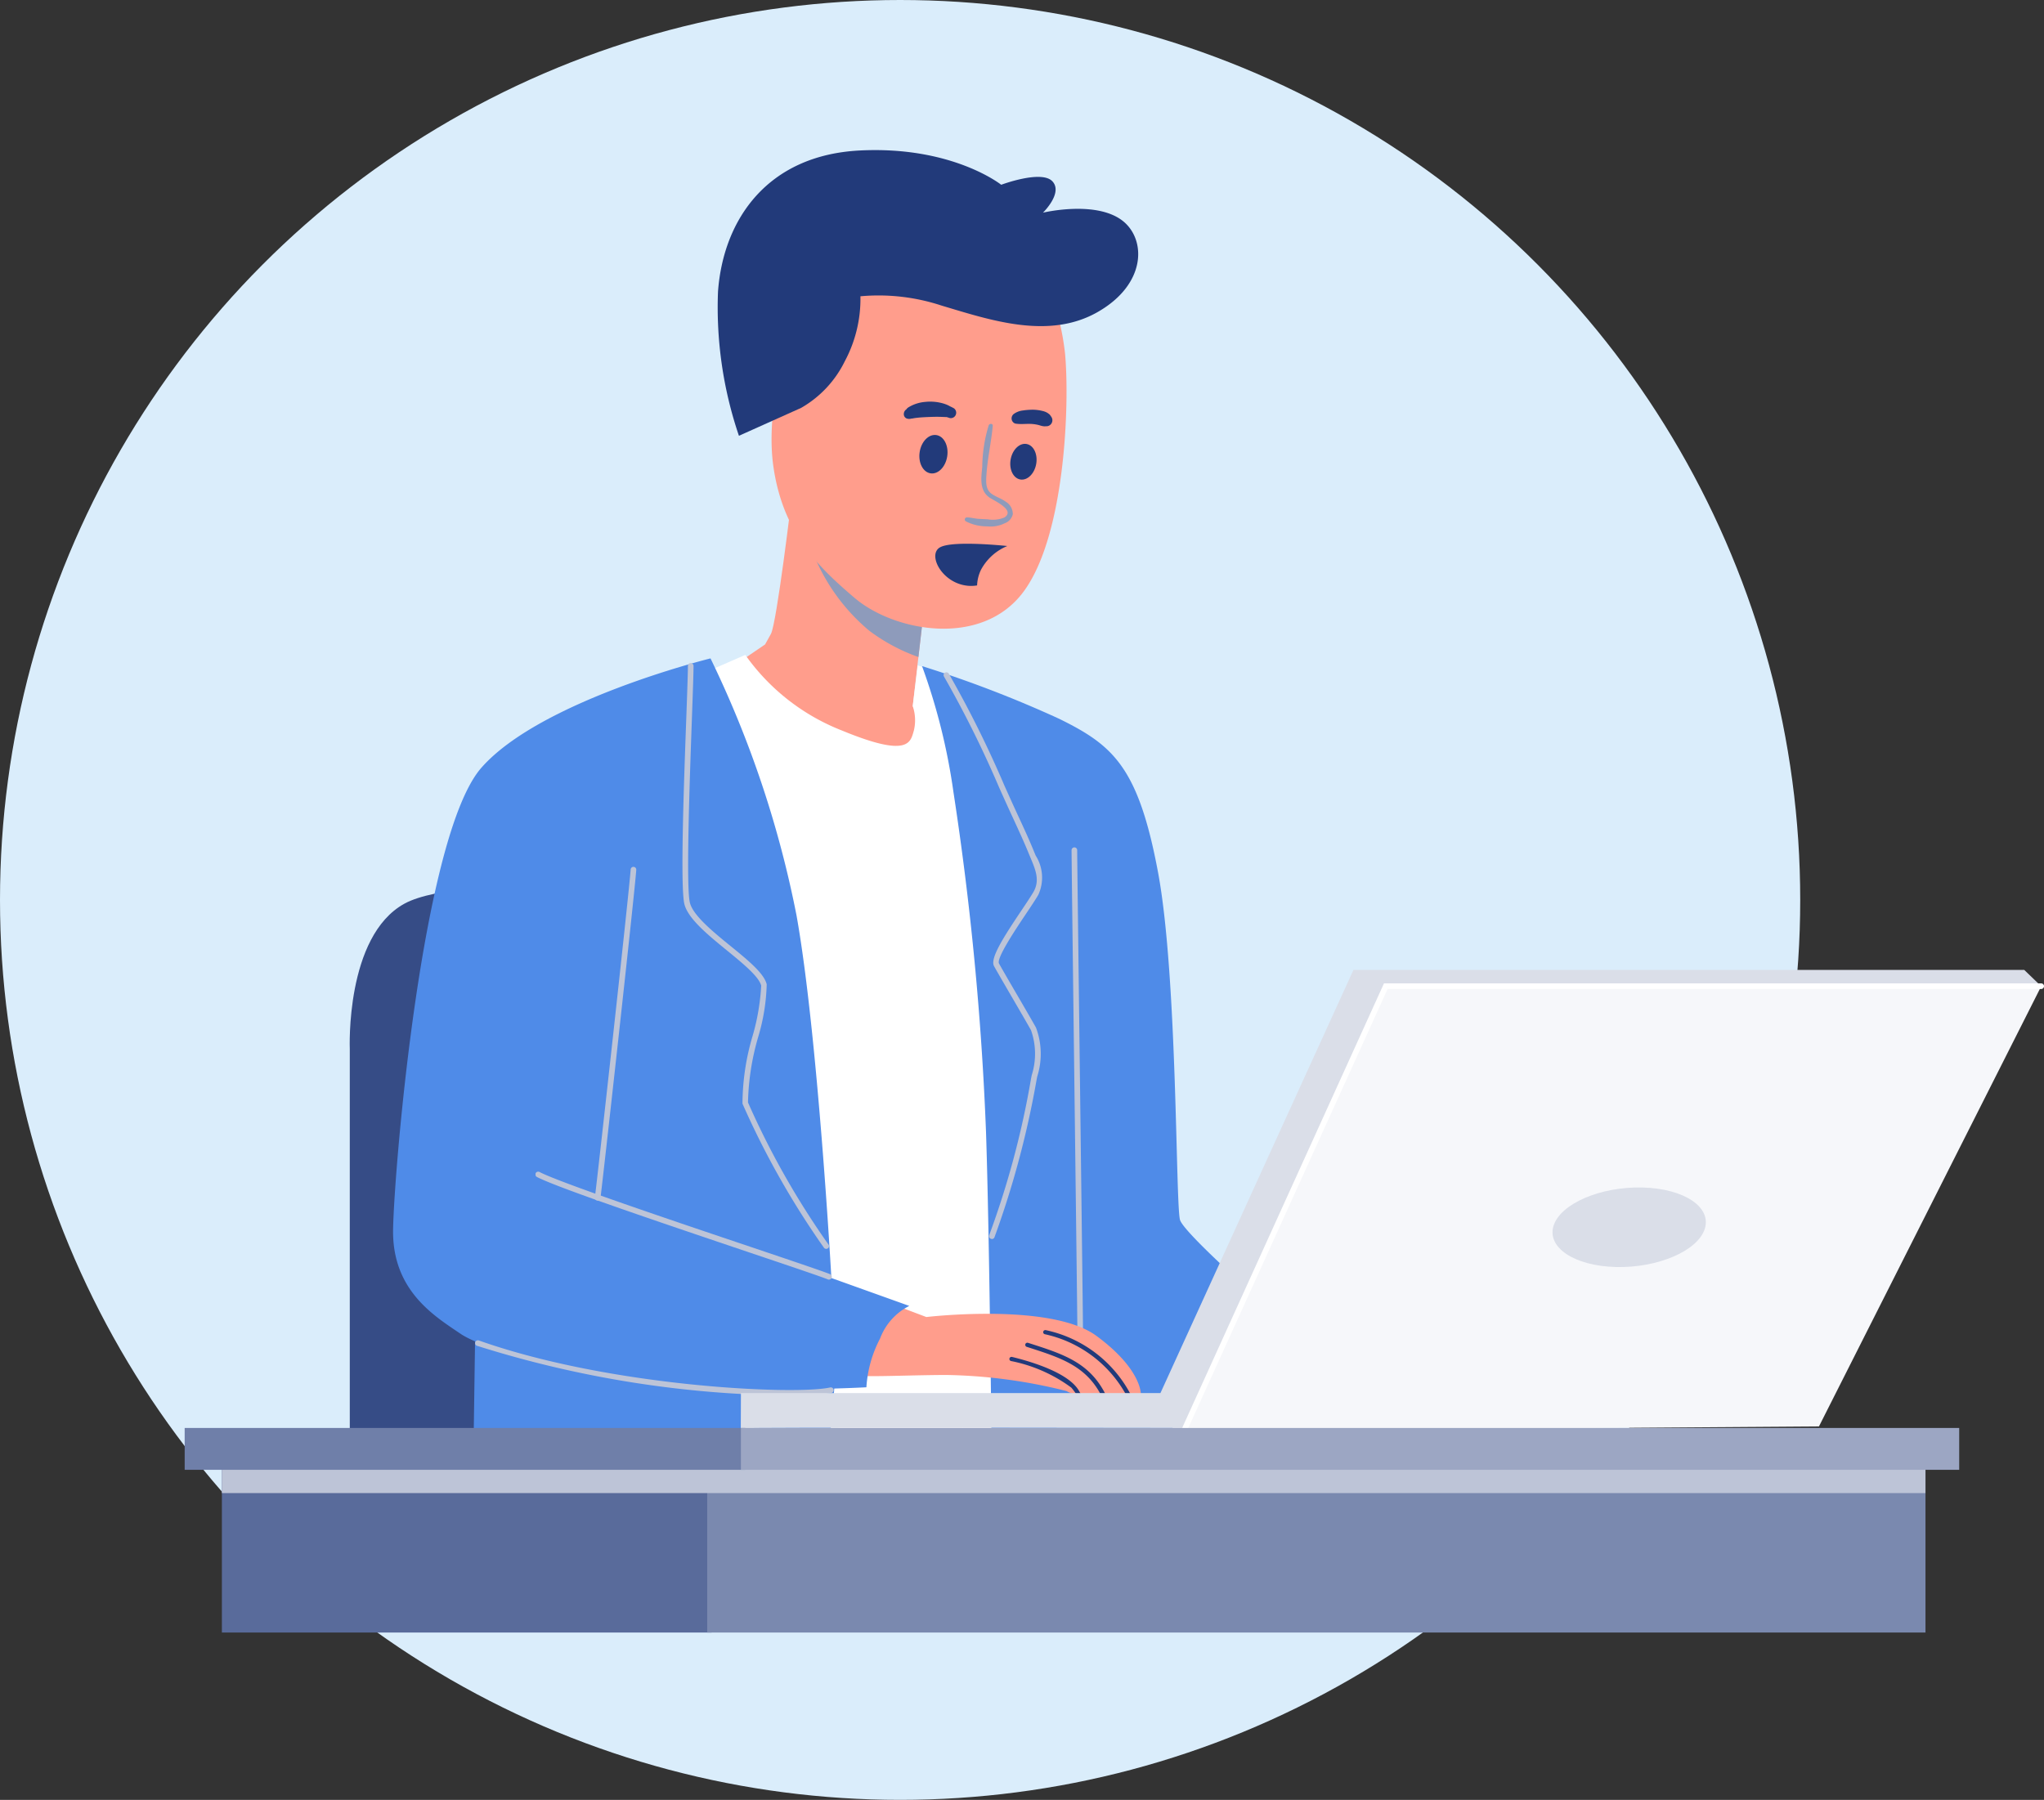 <svg xmlns="http://www.w3.org/2000/svg" xmlns:xlink="http://www.w3.org/1999/xlink" width="109" height="96" viewBox="0 0 109 96">
  <rect x="0" y="0" width="109" height="96" fill="#333333" stroke="none"/>
  <defs>
    <clipPath id="clip-path">
      <rect id="Rectangle_2107" data-name="Rectangle 2107" width="99.152" height="79.077" fill="none"/>
    </clipPath>
    <clipPath id="clip-path-3">
      <rect id="Rectangle_2093" data-name="Rectangle 2093" width="0.61" height="25.97" fill="none"/>
    </clipPath>
    <clipPath id="clip-path-4">
      <rect id="Rectangle_2094" data-name="Rectangle 2094" width="6.674" height="7.816" fill="none"/>
    </clipPath>
    <clipPath id="clip-path-5">
      <rect id="Rectangle_2095" data-name="Rectangle 2095" width="2.566" height="5.468" fill="none"/>
    </clipPath>
    <clipPath id="clip-path-6">
      <rect id="Rectangle_2096" data-name="Rectangle 2096" width="5.263" height="30.217" fill="none"/>
    </clipPath>
    <clipPath id="clip-path-7">
      <rect id="Rectangle_2097" data-name="Rectangle 2097" width="7.811" height="31.24" fill="none"/>
    </clipPath>
    <clipPath id="clip-path-8">
      <rect id="Rectangle_2098" data-name="Rectangle 2098" width="2.21" height="17.804" fill="none"/>
    </clipPath>
    <clipPath id="clip-path-9">
      <rect id="Rectangle_2099" data-name="Rectangle 2099" width="15.801" height="5.756" fill="none"/>
    </clipPath>
    <clipPath id="clip-path-10">
      <rect id="Rectangle_2100" data-name="Rectangle 2100" width="19.118" height="2.947" fill="none"/>
    </clipPath>
    <clipPath id="clip-path-11">
      <rect id="Rectangle_2103" data-name="Rectangle 2103" width="90.847" height="1.674" fill="none"/>
    </clipPath>
  </defs>
  <g id="admin-review" transform="translate(-635 -456)">
    <circle id="Ellipse_180" data-name="Ellipse 180" cx="48" cy="48" r="48" transform="translate(635 456)" fill="#daedfb"/>
    <g id="Group_8901" data-name="Group 8901" transform="translate(644.848 464)">
      <g id="Group_8900" data-name="Group 8900" clip-path="url(#clip-path)">
        <g id="Group_8899" data-name="Group 8899">
          <g id="Group_8898" data-name="Group 8898" clip-path="url(#clip-path)">
            <path id="Path_3584" data-name="Path 3584" d="M29.371,161.745V139.423s-.248-6.014,2.914-7.751,16.493-.806,16.493-.806v30.879Z" transform="translate(-20.566 -91.473)" fill="#364c86"/>
            <path id="Path_3585" data-name="Path 3585" d="M101.082,61.724s-.806,6.759-1.116,7.317l-.31.558-1.55,1.054s2.976,4.216,6.635,4.9,3.348-1.488,3.348-1.488l-.558-1.178.744-6.448s-6.635-3.038-7.193-4.712" transform="translate(-68.705 -43.226)" fill="#ff9d8c"/>
            <path id="Path_3586" data-name="Path 3586" d="M91.693,90.916l2.418-1.054a11.381,11.381,0,0,0,5.146,4.03c3.6,1.488,3.658.62,3.844,0a2.357,2.357,0,0,0-.062-1.3l.266-2.171,1.438.48,4.992,40.383L96.9,131.9Z" transform="translate(-64.214 -62.931)" fill="#fff"/>
            <path id="Path_3587" data-name="Path 3587" d="M131.21,91.862a32.9,32.9,0,0,1,1.674,6.717,160.155,160.155,0,0,1,1.736,18.105c.186,5.456.31,17.919.31,17.919h16.183c.186,0,1.3-6.139,1.3-6.139s-7.069-6.056-7.441-7.048c-.248-.661-.124-12.918-1.178-18.56s-2.418-6.779-5.27-8.185a61.922,61.922,0,0,0-7.317-2.811" transform="translate(-91.888 -64.332)" fill="#4f8be8"/>
            <g id="Group_8873" data-name="Group 8873" transform="translate(47.295 37.197)" style="mix-blend-mode: multiply;isolation: isolate">
              <g id="Group_8872" data-name="Group 8872">
                <g id="Group_8871" data-name="Group 8871" clip-path="url(#clip-path-3)">
                  <path id="Path_3588" data-name="Path 3588" d="M158.273,150.091a.15.15,0,0,1-.15-.15c0-.444-.079-6.742-.155-12.833s-.155-12.392-.155-12.837a.15.15,0,0,1,.3,0c0,.443.079,6.742.155,12.833s.155,12.392.155,12.837a.15.15,0,0,1-.15.15" transform="translate(-157.813 -124.121)" fill="#bdc4d7"/>
                </g>
              </g>
            </g>
            <path id="Path_3589" data-name="Path 3589" d="M51.472,205.721l-.124,8.619H70.2s.806-7.317.5-8-19.221-.62-19.221-.62" transform="translate(-35.96 -144.067)" fill="#4f8be8"/>
            <g id="Group_8876" data-name="Group 8876" transform="translate(32.896 19.229)" style="mix-blend-mode: multiply;isolation: isolate">
              <g id="Group_8875" data-name="Group 8875">
                <g id="Group_8874" data-name="Group 8874" clip-path="url(#clip-path-4)">
                  <path id="Path_3590" data-name="Path 3590" d="M113.362,70.563A9.865,9.865,0,0,0,116,71.979l.443-3.835s-4.984-2.283-6.674-3.981a10.391,10.391,0,0,0,3.595,6.4" transform="translate(-109.767 -64.163)" fill="#8e9bbb"/>
                </g>
              </g>
            </g>
            <path id="Path_3591" data-name="Path 3591" d="M118.533,16.479a13.414,13.414,0,0,1,1.55,4.96c.248,2.728,0,9.735-2.232,12.711s-6.882,2.108-8.991.31c-1.935-1.65-3.844-3.472-4.34-7.068s1.054-10.417,5.456-11.843a11.739,11.739,0,0,1,8.557.93" transform="translate(-73.134 -10.568)" fill="#ff9d8c"/>
            <path id="Path_3592" data-name="Path 3592" d="M132.019,209.263s-.219,0-.551-.009c-.078,0-.165,0-.255,0-.321-.009-.71-.018-1.1-.03l-.264-.009c-.39-.009-.722.039-1.034.021H128.8c-.066,0-.162.006-.24.009a.582.582,0,0,1-.1,0,1.456,1.456,0,0,1-.411-.162,27.877,27.877,0,0,0-6.431-.857c-2.769.012-5.254.2-5.658-.138s-.653-3.824,1.711-4.052l2.907,1.1s6.638-.788,9.072,1.007,2.365,3.117,2.365,3.117" transform="translate(-81.026 -142.889)" fill="#ff9d8c"/>
            <path id="Path_3593" data-name="Path 3593" d="M150.547,216.77c-.066,0-.162.006-.24.009a2.811,2.811,0,0,0-.255-.342,8.029,8.029,0,0,0-3.216-1.418.113.113,0,0,1-.084-.135.115.115,0,0,1,.138-.084c.956.231,2.985.821,3.56,1.789.018.027.066.12.1.18" transform="translate(-102.77 -150.425)" fill="#223a7a"/>
            <path id="Path_3594" data-name="Path 3594" d="M153.853,214.994c-.087,0-.177,0-.264-.009-.818-1.492-2.156-1.92-3.81-2.452l-.1-.032a.113.113,0,1,1,.071-.214l.1.032c1.749.561,3.156,1.012,4.006,2.676" transform="translate(-104.769 -148.662)" fill="#223a7a"/>
            <path id="Path_3595" data-name="Path 3595" d="M157.422,213.45c-.078,0-.165,0-.255,0a6.535,6.535,0,0,0-4.311-3.2.113.113,0,0,1-.093-.131.116.116,0,0,1,.131-.09,6.693,6.693,0,0,1,4.527,3.42" transform="translate(-106.98 -147.085)" fill="#223a7a"/>
            <path id="Path_3596" data-name="Path 3596" d="M99.247,13.755a5.8,5.8,0,0,0,2.325-2.48,7.06,7.06,0,0,0,.837-3.472,10.72,10.72,0,0,1,4.34.5c2.6.775,5.7,1.829,8.309.341s2.6-3.875,1.333-4.867c-1.424-1.111-4.247-.434-4.247-.434s1.085-1.054.5-1.674-2.728.186-2.728.186-2.6-2.077-7.534-1.829S95.093,3.71,94.814,7.555a21.283,21.283,0,0,0,1.116,7.689Z" transform="translate(-66.373 0)" fill="#223a7a"/>
            <g id="Group_8879" data-name="Group 8879" transform="translate(41.6 14.611)" style="mix-blend-mode: multiply;isolation: isolate">
              <g id="Group_8878" data-name="Group 8878">
                <g id="Group_8877" data-name="Group 8877" clip-path="url(#clip-path-5)">
                  <path id="Path_3597" data-name="Path 3597" d="M140.084,48.83a7.933,7.933,0,0,0-.343,2.219c-.055.569-.159,1.232.362,1.615.249.183,1.426.678.821,1.079a1.6,1.6,0,0,1-.88.1c-.181-.009-.364-.016-.544-.03s-.385-.073-.58-.074a.113.113,0,0,0-.057.209,2.448,2.448,0,0,0,1.137.27,1.716,1.716,0,0,0,.941-.166.673.673,0,0,0,.43-.482.77.77,0,0,0-.37-.664c-.234-.174-.522-.255-.759-.424-.328-.235-.3-.631-.278-1,.055-.881.258-1.748.337-2.625.012-.134-.174-.134-.216-.029" transform="translate(-138.809 -48.754)" fill="#8e9bbb"/>
                </g>
              </g>
            </g>
            <path id="Path_3598" data-name="Path 3598" d="M148.285,53.374c-.093.523-.473.892-.849.826s-.607-.544-.514-1.067.473-.892.849-.826.607.544.514,1.067" transform="translate(-102.876 -36.626)" fill="#223a7a"/>
            <path id="Path_3599" data-name="Path 3599" d="M132.214,51.849c-.084.564-.481.972-.887.912s-.668-.567-.584-1.13.481-.972.888-.912.667.566.583,1.13" transform="translate(-91.549 -35.514)" fill="#223a7a"/>
            <path id="Path_3600" data-name="Path 3600" d="M147.337,46.957c.29.049.582,0,.874.019.07.005.14.015.209.022.05,0-.093-.015-.023,0l.045.007c.037.007.073.014.109.023.062.015.122.038.185.052a.711.711,0,0,0,.177.023l.1-.013-.06.011a.58.58,0,0,0,.119-.013.323.323,0,0,0,.223-.392.375.375,0,0,0-.064-.126l-.038-.048.035.04c-.012-.017-.025-.034-.039-.051a.187.187,0,0,0-.066-.066c-.023-.018-.046-.037-.07-.053a.843.843,0,0,0-.269-.108,2.218,2.218,0,0,0-.533-.068,3.7,3.7,0,0,0-.527.042,1.015,1.015,0,0,0-.452.167.3.3,0,0,0-.14.292.288.288,0,0,0,.21.243" transform="translate(-103.033 -32.363)" fill="#223a7a"/>
            <path id="Path_3601" data-name="Path 3601" d="M130.609,45.135a1.216,1.216,0,0,0-.121-.063c-.035-.016-.131-.067-.059-.027L130.35,45a1.832,1.832,0,0,0-.375-.134,2.492,2.492,0,0,0-.871-.06,2.023,2.023,0,0,0-.86.269.548.548,0,0,0-.108.077l-.063.082.018-.027a.305.305,0,0,0-.13.253.252.252,0,0,0,.134.223.379.379,0,0,0,.3,0h-.157a.563.563,0,0,0,.233,0s.084-.021.031-.01.085-.01.1-.012.11-.012.012,0l.054-.007c.047-.006.094-.011.141-.015.2-.016.409-.025.614-.032s.384-.008.574,0l.244.009c.046,0,.026.008,0,0l.051.013c.034.01.067.02.1.033a.285.285,0,0,0,.34-.167.289.289,0,0,0-.118-.36" transform="translate(-89.612 -31.37)" fill="#223a7a"/>
            <path id="Path_3602" data-name="Path 3602" d="M136.007,71.46a2.8,2.8,0,0,1,1.4-1.261c-.52-.053-2.972-.28-3.591.072-.693.394.128,1.974,1.562,2.054a1.959,1.959,0,0,0,.418-.024,2.07,2.07,0,0,1,.21-.84" transform="translate(-93.538 -49.076)" fill="#223a7a"/>
            <path id="Path_3603" data-name="Path 3603" d="M54,90.483s-9.053,2.232-12.215,5.828-4.65,21.33-4.712,24.616,2.232,4.65,3.6,5.581,7.379,2.6,12.215,2.852,9.425,0,9.425,0a6.441,6.441,0,0,1,.729-2.6A3.208,3.208,0,0,1,64.6,125.02l-4.154-1.488s-.727-13.035-1.86-19.346A56.074,56.074,0,0,0,54,90.483" transform="translate(-25.959 -63.366)" fill="#4f8be8"/>
            <g id="Group_8882" data-name="Group 8882" transform="translate(40.474 27.866)" style="mix-blend-mode: multiply;isolation: isolate">
              <g id="Group_8881" data-name="Group 8881">
                <g id="Group_8880" data-name="Group 8880" clip-path="url(#clip-path-6)">
                  <path id="Path_3604" data-name="Path 3604" d="M137.623,123.2a.15.15,0,0,1-.137-.21,46.655,46.655,0,0,0,2.222-8.306l.041-.213a3.78,3.78,0,0,0-.036-2.405c-.19-.34-.618-1.076-1.03-1.784-.428-.735-.831-1.43-.943-1.637-.218-.4.469-1.486,1.464-2.969.269-.4.5-.747.637-.981.355-.614.119-1.176-.155-1.827l-.093-.224c-.248-.608-.53-1.218-.8-1.807-.111-.241-.223-.482-.333-.724q-.218-.481-.44-.976a57.141,57.141,0,0,0-2.942-5.924.15.15,0,1,1,.257-.153,57.372,57.372,0,0,1,2.958,5.955q.222.494.439.975.165.362.332.722c.274.592.557,1.205.807,1.82l.092.221a2.194,2.194,0,0,1,.138,2.093c-.141.243-.375.593-.647,1-.519.774-1.6,2.383-1.449,2.66.11.2.512.9.939,1.629.413.71.843,1.448,1.033,1.789a3.983,3.983,0,0,1,.068,2.608l-.041.212a49.31,49.31,0,0,1-2.242,8.372.149.149,0,0,1-.137.089" transform="translate(-135.054 -92.983)" fill="#bdc4d7"/>
                </g>
              </g>
            </g>
            <g id="Group_8885" data-name="Group 8885" transform="translate(26.546 27.37)" style="mix-blend-mode: multiply;isolation: isolate">
              <g id="Group_8884" data-name="Group 8884">
                <g id="Group_8883" data-name="Group 8883" clip-path="url(#clip-path-7)">
                  <path id="Path_3605" data-name="Path 3605" d="M96.239,122.568a.149.149,0,0,1-.106-.044,44.453,44.453,0,0,1-4.355-7.7,12.825,12.825,0,0,1,.545-3.628,11.91,11.91,0,0,0,.453-2.664c-.115-.482-.983-1.192-1.824-1.878-1.015-.829-2.065-1.687-2.268-2.459-.231-.878-.033-6.373.1-10.009.047-1.308.084-2.34.084-2.709a.15.15,0,0,1,.3,0c0,.374-.037,1.409-.084,2.72-.122,3.4-.327,9.087-.107,9.922.179.678,1.235,1.541,2.168,2.3s1.787,1.46,1.925,2.041a10.662,10.662,0,0,1-.452,2.8,13.414,13.414,0,0,0-.546,3.5,43.629,43.629,0,0,0,4.276,7.555.15.15,0,0,1-.106.256" transform="translate(-88.578 -91.328)" fill="#bdc4d7"/>
                </g>
              </g>
            </g>
            <g id="Group_8888" data-name="Group 8888" transform="translate(21.873 38.233)" style="mix-blend-mode: multiply;isolation: isolate">
              <g id="Group_8887" data-name="Group 8887">
                <g id="Group_8886" data-name="Group 8886" clip-path="url(#clip-path-8)">
                  <path id="Path_3606" data-name="Path 3606" d="M73.135,145.38h-.021a.15.15,0,0,1-.128-.169c.11-.779,1.83-16.3,1.909-17.492a.148.148,0,0,1,.159-.14.15.15,0,0,1,.14.159c-.079,1.191-1.8,16.734-1.911,17.514a.15.15,0,0,1-.148.129" transform="translate(-72.985 -127.576)" fill="#bdc4d7"/>
                </g>
              </g>
            </g>
            <g id="Group_8891" data-name="Group 8891" transform="translate(18.711 54.497)" style="mix-blend-mode: multiply;isolation: isolate">
              <g id="Group_8890" data-name="Group 8890">
                <g id="Group_8889" data-name="Group 8889" clip-path="url(#clip-path-9)">
                  <path id="Path_3607" data-name="Path 3607" d="M78.085,187.6a.157.157,0,0,1-.056-.011c-.381-.155-2.065-.723-4.2-1.442-4.3-1.451-10.2-3.438-11.317-4.021a.15.15,0,1,1,.138-.266c1.1.572,7.223,2.636,11.275,4,2.137.721,3.825,1.29,4.214,1.448a.15.15,0,0,1-.056.289" transform="translate(-62.434 -181.844)" fill="#bdc4d7"/>
                </g>
              </g>
            </g>
            <g id="Group_8894" data-name="Group 8894" transform="translate(15.487 63.488)" style="mix-blend-mode: multiply;isolation: isolate">
              <g id="Group_8893" data-name="Group 8893">
                <g id="Group_8892" data-name="Group 8892" clip-path="url(#clip-path-10)">
                  <path id="Path_3608" data-name="Path 3608" d="M68.482,214.791a57.046,57.046,0,0,1-16.706-2.655.15.15,0,0,1,.1-.283c7.046,2.493,16.9,2.918,18.736,2.506a.15.15,0,1,1,.066.293,11.957,11.957,0,0,1-2.195.139" transform="translate(-51.676 -211.844)" fill="#bdc4d7"/>
                </g>
              </g>
            </g>
            <path id="Path_3609" data-name="Path 3609" d="M221.9,148.055l-11.853,23.479-34.557.248,10.665-24.058Z" transform="translate(-122.895 -103.453)" fill="#f6f7fa"/>
            <path id="Path_3610" data-name="Path 3610" d="M98.956,170.38l.007-1.879h22.371l10.293-22.57H167.4l.9.868h-34.95l-10.7,23.562s-23.7-.043-23.7.019" transform="translate(-69.3 -102.197)" fill="#dadee8"/>
            <path id="Path_3611" data-name="Path 3611" d="M251.509,186.864c-.391,1.171-2.509,2.075-4.733,2.02s-3.709-1.05-3.319-2.221,2.509-2.075,4.733-2.02,3.71,1.05,3.319,2.221" transform="translate(-170.452 -129.305)" fill="#dadee8"/>
            <path id="Path_3612" data-name="Path 3612" d="M177.688,172.19a.152.152,0,0,1-.062-.013.15.15,0,0,1-.074-.2l10.735-23.65h35.047a.15.15,0,1,1,0,.3H188.48L177.824,172.1a.15.15,0,0,1-.136.088" transform="translate(-124.332 -103.876)" fill="#fff"/>
            <rect id="Rectangle_2101" data-name="Rectangle 2101" width="26.115" height="9.114" transform="translate(1.984 69.962)" fill="#596b9b"/>
            <rect id="Rectangle_2102" data-name="Rectangle 2102" width="64.967" height="9.114" transform="translate(27.865 69.962)" fill="#7a89af"/>
            <g id="Group_8897" data-name="Group 8897" transform="translate(1.984 69.962)" style="mix-blend-mode: multiply;isolation: isolate">
              <g id="Group_8896" data-name="Group 8896">
                <g id="Group_8895" data-name="Group 8895" clip-path="url(#clip-path-11)">
                  <path id="Path_3613" data-name="Path 3613" d="M32.736,233.449H6.62v1.674H97.467v-1.674Z" transform="translate(-6.62 -233.449)" fill="#bdc4d7"/>
                </g>
              </g>
            </g>
            <rect id="Rectangle_2104" data-name="Rectangle 2104" width="29.898" height="2.232" transform="translate(0 68.164)" fill="#6f7fa9"/>
            <rect id="Rectangle_2105" data-name="Rectangle 2105" width="64.967" height="2.232" transform="translate(29.663 68.164)" fill="#9ca6c3"/>
          </g>
        </g>
      </g>
    </g>
  </g>
</svg>
